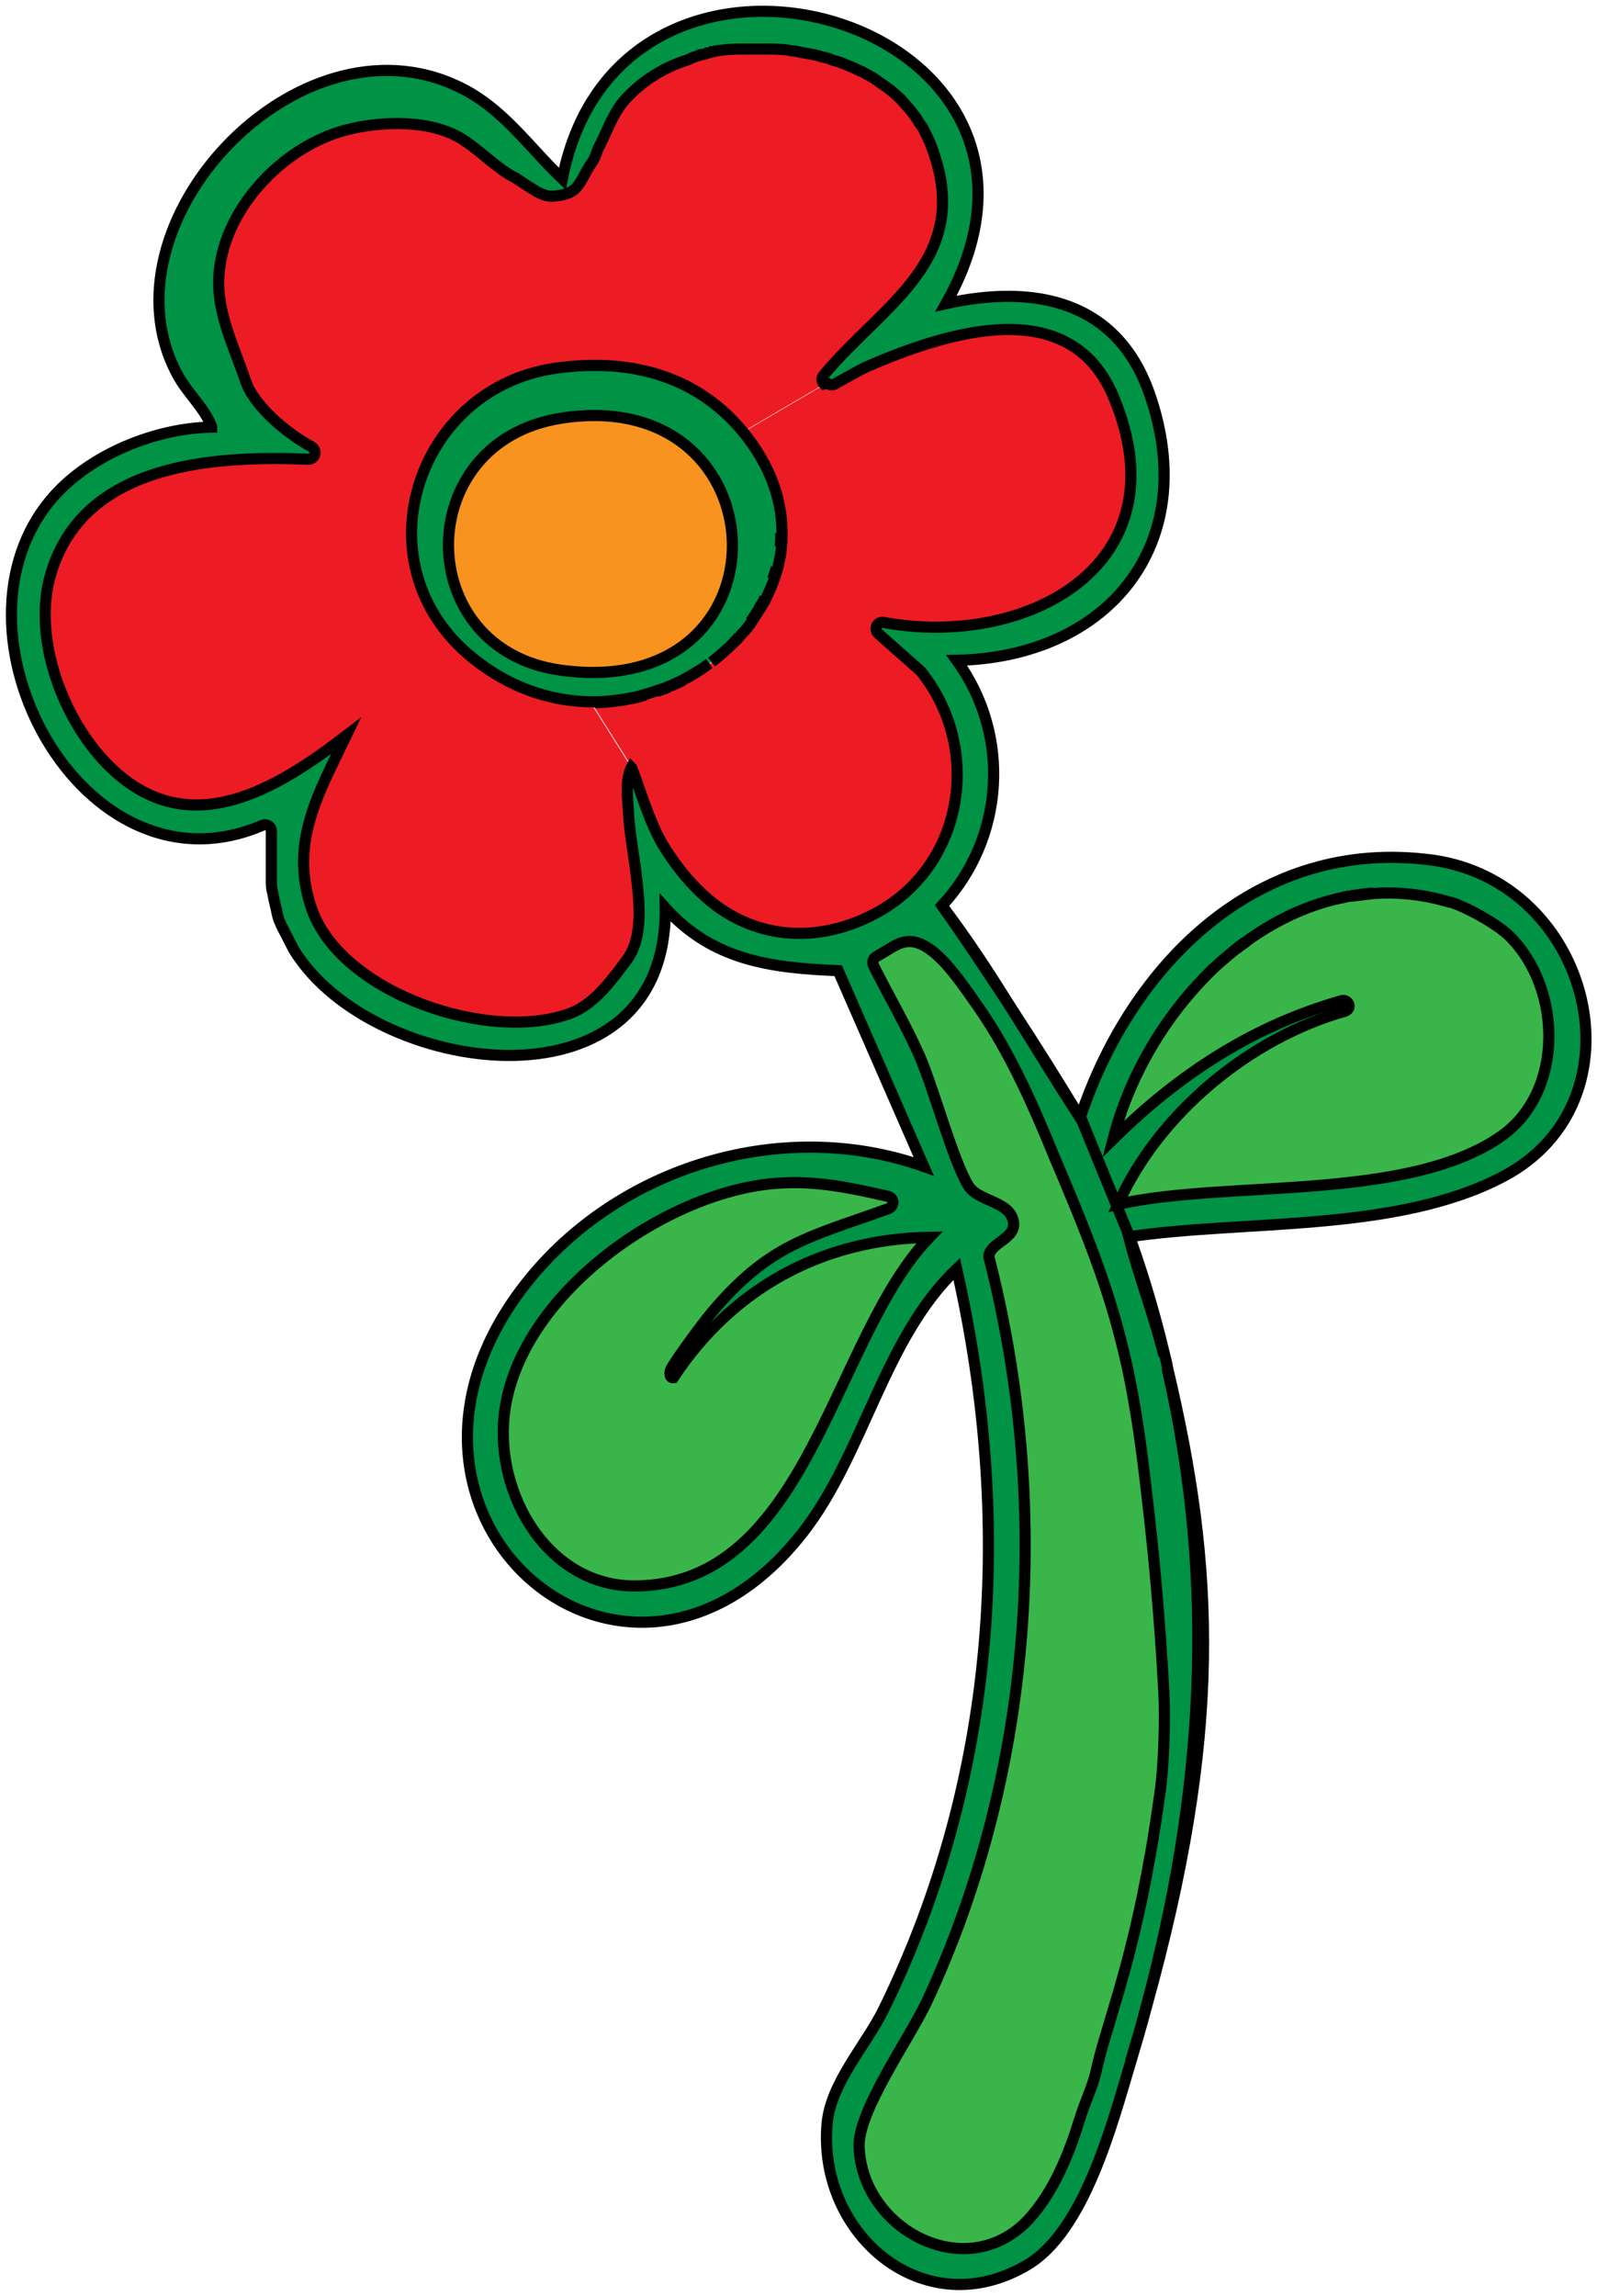 <?xml version="1.0" encoding="UTF-8"?>
<svg id="_Слой_2" data-name="Слой 2" xmlns="http://www.w3.org/2000/svg" viewBox="0 0 35.84 51.5">
  <defs>
    <style>
      .cls-1 {
        fill: #39b54a;
      }

      .cls-2 {
        fill: #009245;
      }

      .cls-3 {
        fill: none;
        stroke: #000;
        stroke-miterlimit: 10;
        stroke-width: .25px;
      }

      .cls-4 {
        fill: #f7931e;
      }

      .cls-5 {
        fill: #ed1c24;
      }
    </style>
  </defs>
  <g id="_Цветы" data-name="Цветы">
    <g>
      <g>
        <path class="cls-1" d="M33.89,21.01c1.18,1.18,1.23,3.5-.2,4.49-2.13,1.47-6.16.97-8.59,1.52.9-2.02,2.94-3.72,5.09-4.33.07-.01.1-.08.09-.15s-.09-.1-.15-.09c-2.01.56-3.67,1.65-5.14,3.11h0c.34-1.34,1.09-2.66,2.1-3.69.2-.21.43-.4.65-.58.07-.06.15-.12.23-.17.62-.45,1.31-.79,2.04-.96.09-.02.19-.04.28-.06,0,0,.02,0,.04,0,.16-.02.33-.04.5-.06.56-.04,1.14.02,1.73.2.37.11,1.07.5,1.34.77Z"/>
        <path class="cls-2" d="M32.14,19.3c3.58.49,4.81,5.41,1.59,7.1-2.4,1.26-5.78.96-8.4,1.35-.37-.89-.73-1.78-1.09-2.66,1.15-3.46,4-6.3,7.9-5.78ZM33.69,25.5c1.43-.99,1.38-3.32.2-4.49-.27-.27-.97-.66-1.34-.77-.59-.18-1.17-.24-1.73-.2-.17.01-.34.04-.5.06-.01,0-.03,0-.04,0-.1.01-.19.04-.28.06-.73.17-1.41.51-2.04.96-.07.05-.16.11-.23.17-.22.18-.45.37-.65.58-1.02,1.03-1.76,2.35-2.1,3.68h0c1.47-1.45,3.13-2.54,5.14-3.11.06-.01.13.02.15.09s-.02.13-.09.15c-2.15.61-4.19,2.31-5.09,4.33,2.43-.55,6.47-.05,8.59-1.52Z"/>
        <path class="cls-1" d="M30.32,20.09c.16-.02.33-.04.5-.06-.17.01-.34.04-.5.06Z"/>
        <path class="cls-1" d="M30.28,20.1c-.09.01-.19.04-.28.06.09-.02.18-.04.28-.06Z"/>
        <path class="cls-1" d="M27.97,21.12c-.08.05-.16.11-.23.17.07-.06.16-.12.23-.17Z"/>
        <path class="cls-2" d="M26.19,30.68c1.08,4.54,1.23,8.23-.48,14.37,1.29-4.78,1.61-9.48.48-14.37Z"/>
        <path class="cls-2" d="M26.19,30.68c1.13,4.9.81,9.6-.48,14.37-.1.4-.22.79-.34,1.19-.42,1.4-1.03,3.81-2.33,4.57-2.31,1.36-4.7-.67-4.49-3.16.08-.93.88-1.77,1.28-2.59,2.54-5.19,2.9-10.98,1.63-16.59-1.64,1.56-2.08,4.16-3.46,5.92-3.96,5.04-10.26-.43-6.21-5.59,2.07-2.63,5.76-3.75,8.93-2.63,0,0,0,0,0,0l-1.92-4.39c-1.51-.05-2.83-.23-3.88-1.41.05,4.62-6.31,3.83-8.21,1.13-.11-.16-.19-.32-.28-.49-.05-.1-.11-.19-.15-.3-.04-.1-.07-.21-.09-.31-.03-.12-.06-.25-.08-.37-.02-.09-.03-.18-.03-.28,0-.2,0-.4,0-.61v-.49c0-.1-.1-.17-.2-.13-4.03,1.73-7.31-4.38-4.7-7.36.84-.96,2.29-1.55,3.56-1.57,0,0,.01,0,0-.01-.17-.44-.55-.75-.78-1.19C2.19,5.03,6.67.22,10.29,1.93c.98.46,1.58,1.35,2.34,2.08h0c1.31-6.74,12.19-3.56,8.6,2.78h0c1.99-.43,3.84-.06,4.57,2.04,1.18,3.36-.94,5.89-4.33,5.97h0c1.24,1.69,1.07,4-.33,5.5t0,0c.53.76,1.06,1.55,1.6,2.37.51.81,1,1.62,1.51,2.4.36.88.73,1.77,1.09,2.66.23.89.57,1.77.79,2.66.02.09.04.18.06.27ZM26.05,40.06c.07-.58.1-1.53.07-2.11-.07-1.5-.21-3.01-.39-4.51-.13-1.15-.29-2.31-.58-3.42-.36-1.39-.91-2.72-1.47-4.05-.49-1.17-.99-2.35-1.72-3.4-.3-.43-.79-1.19-1.28-1.41-.4-.18-.62.06-1.02.28-.07.04-.09.12-.06.19.34.67.73,1.34,1.04,2.04.34.77.74,2.32,1.09,2.9.22.37.91.34,1.01.79.09.4-.52.48-.55.8,1.41,5.49,1.02,11.5-1.37,16.67-.4.85-1.57,2.48-1.54,3.3.07,1.87,2.43,3.11,3.81,1.62.58-.63.9-1.46,1.15-2.27.1-.36.28-.69.36-1.05.1-.46.25-.91.38-1.36.35-1.14.63-2.3.83-3.47.09-.52.17-1.04.24-1.56ZM19.84,13.95c3.2.59,6.74-1.29,5.16-5.06-.99-2.35-3.76-1.44-5.55-.67-.1.05-.43.23-.72.39-.07.04-.13.01-.17-.03-.05-.04-.07-.13-.01-.19,1.32-1.59,3.35-2.57,2.45-5.06,0-.02-.01-.04-.02-.06-.03-.08-.06-.16-.1-.23s-.07-.14-.11-.22c-.04-.07-.08-.13-.13-.19-.04-.07-.1-.13-.14-.19l-.16-.18c-.05-.05-.1-.1-.16-.16s-.12-.1-.18-.15-.12-.09-.19-.13c-.06-.04-.13-.08-.19-.13l-.2-.11c-.07-.03-.14-.07-.22-.1-.07-.03-.14-.06-.22-.09s-.15-.05-.22-.07c-.07-.03-.15-.05-.23-.07-.07-.02-.15-.04-.23-.06-.07-.01-.16-.03-.23-.04-.08-.01-.16-.03-.24-.04-.08-.01-.16-.02-.24-.03-.08,0-.16-.01-.25-.01-.07,0-.16,0-.24,0-.07,0-.16,0-.24,0-.07,0-.16,0-.23,0-.08,0-.16,0-.23.01-.08,0-.16.01-.25.03h0s-.03,0-.04.01c-.02,0-.04.01-.07.01-.03.01-.06.02-.1.03-.03.01-.06.02-.1.03-.01,0-.03,0-.05.01,0,0-.17.05-.22.08-.03.01-.06.02-.09.04-.5.16-.97.44-1.33.83-.27.27-.4.62-.56.96-.04.09-.1.18-.13.28s-.07.18-.13.26c-.11.16-.18.35-.31.51-.13.16-.36.19-.55.21-.22,0-.41-.14-.59-.25-.11-.07-.21-.15-.32-.2-.13-.07-.26-.17-.38-.26-.24-.19-.46-.39-.71-.55-.71-.46-1.86-.43-2.65-.22-1.43.37-2.78,1.8-2.84,3.32-.03.75.29,1.44.54,2.13.04.11.08.22.13.34.28.53.9,1.03,1.41,1.31.13.07.07.28-.07.28-2.22-.09-5.03.13-5.77,2.54-.44,1.45.28,3.37,1.35,4.39,1.75,1.66,3.69.47,5.27-.73-.61,1.29-1.28,2.4-.78,3.87.65,1.93,4.06,3.05,5.85,2.34.52-.21.91-.76,1.24-1.2.39-.55.25-1.43.18-2.04-.06-.44-.13-.88-.16-1.32-.01-.27-.06-.7.07-.94,0,0,0,.01.01.02.22.57.37,1.15.68,1.69.31.53.71,1.02,1.21,1.39,1.06.79,2.37.8,3.53.2,2.03-1.05,2.47-3.72,1.06-5.46l-.95-.84c-.11-.1-.02-.28.12-.25ZM19.93,27.11c.14-.04.13-.25-.01-.28-.84-.19-1.62-.36-2.5-.29-2.56.19-5.97,2.64-6.12,5.39-.1,1.74,1.07,3.65,2.94,3.64,3.91,0,4.44-5.57,6.62-7.82-2.42.04-4.43,1.15-5.75,3.15-.09.01-.08-.13-.06-.18.07-.18.74-1.08.91-1.27,1.3-1.56,2.19-1.69,3.97-2.34h0Z"/>
        <path class="cls-1" d="M26.13,37.94c.03.58,0,1.53-.07,2.11-.07.52-.15,1.04-.24,1.56-.2,1.17-.48,2.33-.83,3.47-.13.45-.28.9-.38,1.36-.08.36-.25.69-.36,1.05-.25.81-.58,1.64-1.15,2.27-1.38,1.49-3.74.25-3.81-1.62-.03-.82,1.15-2.45,1.54-3.3,2.39-5.16,2.78-11.18,1.37-16.67.03-.32.64-.4.55-.8-.1-.45-.79-.43-1.01-.79-.35-.58-.76-2.13-1.09-2.9-.31-.7-.7-1.36-1.04-2.04-.03-.07,0-.16.06-.19.4-.22.61-.46,1.02-.28.49.22.98.99,1.28,1.41.73,1.05,1.24,2.23,1.72,3.4.56,1.32,1.12,2.66,1.47,4.05.29,1.12.45,2.27.58,3.42.18,1.5.31,3,.39,4.51Z"/>
        <path class="cls-2" d="M25.37,46.24c.12-.4.23-.79.34-1.19-.1.38-.22.78-.34,1.19Z"/>
        <path class="cls-5" d="M25,8.89c1.58,3.77-1.95,5.65-5.16,5.06-.14-.03-.23.15-.12.25l.95.84c1.41,1.74.97,4.42-1.06,5.46-1.15.6-2.46.59-3.53-.2-.49-.37-.89-.86-1.21-1.39-.31-.55-.46-1.12-.68-1.69,0,0,0-.01-.01-.02l-.9-1.43h.06c.12,0,.24,0,.35-.02.14-.01.28-.03.41-.06.13-.02.25-.05.37-.09.08-.02.16-.05.25-.08s.19-.07.28-.1c0,0,.02,0,.03-.01.1-.04.19-.09.28-.13,0,0,.02-.01.03-.02.1-.04.19-.1.28-.16.1-.05.19-.12.28-.19.19-.13.36-.29.52-.46.04-.04.09-.09.13-.14.1-.1.19-.22.27-.34.09-.11.16-.23.23-.36.04-.07.07-.13.1-.19.07-.13.12-.25.16-.39.03-.09.06-.17.08-.26.04-.16.07-.31.08-.47,0-.1.01-.2.01-.3,0-.74-.26-1.52-.88-2.26l1.91-1.12s.1.07.17.03c.29-.16.61-.34.72-.39,1.8-.78,4.57-1.68,5.55.67Z"/>
        <path class="cls-2" d="M22.74,22.67c-.54-.82-1.07-1.62-1.6-2.37.58.76,1.1,1.56,1.6,2.37Z"/>
        <path class="cls-5" d="M20.98,3.34c.9,2.49-1.13,3.47-2.45,5.06-.05.06-.04.14.01.19l-1.91,1.12c-1.07-1.29-2.58-1.65-4.21-1.42-3.08.44-4.38,4.3-1.98,6.39.88.76,1.87,1.09,2.82,1.09l.9,1.43c-.13.24-.09.67-.07.94.02.45.1.88.16,1.32.07.61.21,1.5-.18,2.04-.32.43-.72.99-1.24,1.2-1.79.71-5.19-.41-5.85-2.34-.5-1.47.16-2.58.78-3.87-1.58,1.21-3.52,2.4-5.27.73-1.08-1.03-1.8-2.94-1.35-4.39.74-2.42,3.56-2.63,5.77-2.54.15,0,.21-.2.07-.28-.51-.28-1.13-.78-1.41-1.31-.05-.11-.09-.22-.13-.34-.25-.7-.57-1.38-.54-2.13.06-1.51,1.41-2.94,2.84-3.32.79-.21,1.94-.25,2.65.22.25.16.47.36.71.55.12.09.25.19.38.26.11.05.21.13.32.2.18.11.37.26.59.25.19-.01.42-.05.55-.21.13-.16.19-.34.31-.51.06-.08.1-.16.13-.26s.09-.19.13-.28c.16-.34.29-.69.56-.96.37-.39.83-.67,1.33-.83.03-.01.06-.02.09-.04.05-.03.22-.07.22-.08.02,0,.04,0,.05-.01.04,0,.07-.01.1-.03.04,0,.07-.01.1-.03.03,0,.05,0,.07-.01.01,0,.03,0,.04-.01h0c.08-.01.16-.02.25-.03.07,0,.15-.01.23-.01.07,0,.16,0,.23,0,.08,0,.16,0,.24,0,.08,0,.16,0,.24,0,.08,0,.16,0,.25.01.07,0,.16.01.24.03.07,0,.16.02.24.04.07.01.16.03.23.04.08.01.16.04.23.06.08.01.16.04.23.07.07.02.15.04.22.07s.15.06.22.09c.07.03.14.07.22.1l.2.11c.07.04.13.08.19.13.07.04.13.09.19.13s.12.1.18.15.11.1.16.16l.16.18c.04.06.1.12.14.19.04.06.08.13.13.19.04.07.07.14.11.22s.07.15.1.23c0,.01.01.04.02.06Z"/>
        <path class="cls-1" d="M19.91,26.83c.15.03.16.23.01.28h0c-1.77.64-2.66.78-3.97,2.34-.16.19-.83,1.09-.91,1.27-.02.05-.03.19.06.18,1.32-2,3.33-3.11,5.75-3.15-2.18,2.25-2.71,7.81-6.62,7.82-1.87,0-3.04-1.9-2.94-3.64.15-2.75,3.56-5.2,6.12-5.39.88-.07,1.66.1,2.5.29Z"/>
        <path class="cls-2" d="M16.64,9.7c.61.74.88,1.52.88,2.26,0,.1,0,.2-.01.3-.01.16-.04.31-.08.47-.02.09-.05.18-.08.26-.04.13-.1.26-.16.39-.03.07-.06.13-.1.19-.07.12-.15.24-.23.36-.07.12-.16.23-.27.34-.04.05-.08.1-.13.14-.16.16-.34.32-.52.46-.1.07-.19.14-.28.19-.09.06-.19.11-.28.16,0,0-.02.01-.03.02-.09.04-.19.09-.28.13,0,0-.02,0-.03.01-.09.04-.18.07-.28.1-.09.03-.17.06-.25.08-.13.04-.25.07-.37.09-.13.03-.27.04-.41.06-.11.01-.23.02-.35.02h-.06c-.95,0-1.94-.33-2.82-1.09-2.4-2.1-1.1-5.95,1.98-6.39,1.62-.23,3.14.13,4.21,1.42ZM12.58,15.03c5.26.73,5.02-6.44.01-5.65-3.38.53-3.35,5.19-.01,5.65Z"/>
        <path class="cls-5" d="M17.5,12.26c0-.1.01-.2.01-.3,0,.1,0,.2-.01.3Z"/>
        <path class="cls-5" d="M17.34,13c.03-.08.06-.17.08-.26-.02.09-.05.17-.08.26Z"/>
        <path class="cls-5" d="M17.08,13.58c.04-.07.07-.13.1-.19-.02.07-.06.13-.1.19Z"/>
        <path class="cls-5" d="M17.08,13.58c-.07.13-.14.25-.23.36.08-.12.16-.24.23-.36Z"/>
        <path class="cls-5" d="M16.45,14.42s.08-.09.13-.14c-.04.05-.08.1-.13.14Z"/>
        <path class="cls-5" d="M15.36,15.23c.1-.05.19-.1.28-.16-.1.06-.19.12-.28.16Z"/>
        <path class="cls-5" d="M15.04,15.39c.1-.04.19-.09.28-.13-.09.04-.19.09-.28.13Z"/>
        <path class="cls-5" d="M14.73,15.51c.1-.03.19-.07.28-.1-.09.04-.19.07-.28.1Z"/>
        <path class="cls-5" d="M14.11,15.68c.12-.02.25-.05.37-.09-.12.04-.25.07-.37.09Z"/>
        <path class="cls-5" d="M13.69,15.74c.14-.01.28-.03.41-.06-.13.03-.27.04-.41.06Z"/>
        <path class="cls-4" d="M12.59,9.37c5-.79,5.25,6.38-.01,5.65-3.34-.46-3.36-5.12.01-5.65Z"/>
        <path class="cls-5" d="M13.34,15.77c.12,0,.24,0,.35-.02-.11.01-.23.02-.35.02Z"/>
      </g>
      <g>
        <path class="cls-3" d="M21.13,20.3c.58.76,1.1,1.56,1.6,2.37.51.81,1,1.62,1.51,2.4,1.15-3.46,4-6.3,7.9-5.78,3.58.49,4.81,5.41,1.59,7.1-2.4,1.26-5.78.96-8.4,1.35.23.89.57,1.77.79,2.66"/>
        <path class="cls-3" d="M26.19,30.68c1.13,4.9.81,9.6-.48,14.37-.1.4-.22.79-.34,1.19"/>
        <path class="cls-3" d="M27.97,21.12c-.07.05-.16.11-.23.17"/>
        <path class="cls-3" d="M30.28,20.1c-.1.01-.19.04-.28.06"/>
        <path class="cls-3" d="M30.82,20.03c-.17.01-.34.04-.5.06"/>
        <path class="cls-3" d="M27.08,21.87c-1.02,1.03-1.76,2.35-2.1,3.68h0c1.47-1.45,3.13-2.54,5.14-3.11.06-.01.13.02.15.09s-.02.13-.09.15c-2.15.61-4.19,2.31-5.09,4.33,2.43-.55,6.47-.05,8.59-1.52,1.43-.99,1.38-3.32.2-4.49-.27-.27-.97-.66-1.34-.77"/>
        <path class="cls-3" d="M14.48,15.59c-.13.04-.25.07-.37.09-.13.03-.27.04-.41.06-.11.01-.23.02-.35.02"/>
        <path class="cls-3" d="M15.01,15.41c-.09.04-.19.07-.28.1"/>
        <path class="cls-3" d="M15.33,15.26c-.09.04-.19.09-.28.13"/>
        <path class="cls-3" d="M15.64,15.07c-.1.06-.19.12-.28.16"/>
        <path class="cls-3" d="M16.58,14.28c-.04.05-.08.1-.13.14"/>
        <path class="cls-3" d="M17.17,13.39c-.02.07-.06.13-.1.19-.07.13-.14.25-.23.36"/>
        <path class="cls-3" d="M17.42,12.73c-.02.09-.05.18-.08.26"/>
        <path class="cls-3" d="M17.52,11.96c0,.1,0,.2-.01.3"/>
        <path class="cls-3" d="M15.92,14.88c-.1.07-.19.14-.28.19-.09.06-.19.11-.28.16,0,0-.02.01-.03.02-.09.04-.19.09-.28.13,0,0-.02,0-.03.01-.09.04-.18.07-.28.1-.09.03-.17.06-.25.08-.12.04-.25.07-.37.09-.13.03-.27.04-.41.06-.11.01-.23.02-.35.02h-.06c-.95,0-1.94-.33-2.82-1.09-2.4-2.1-1.1-5.95,1.98-6.39,1.62-.23,3.14.13,4.21,1.42.61.74.88,1.52.88,2.26,0,.1,0,.2-.01.3-.01.16-.04.31-.08.47-.02.09-.05.17-.08.26-.04.13-.1.26-.16.39-.03.07-.06.13-.1.19-.07.12-.15.24-.23.36-.07.12-.16.23-.27.34-.04.05-.08.1-.13.14-.16.16-.34.32-.52.46"/>
        <path class="cls-3" d="M12.58,15.03c5.26.73,5.02-6.44.01-5.65-3.38.53-3.35,5.19-.01,5.65Z"/>
        <path class="cls-3" d="M24.25,25.08c-.48-.79-.98-1.59-1.51-2.4-.54-.82-1.07-1.62-1.6-2.37t0,0c1.4-1.5,1.56-3.81.33-5.5h0c3.39-.07,5.5-2.6,4.33-5.97-.73-2.1-2.58-2.47-4.57-2.03h0C24.81.46,13.93-2.73,12.62,4.01h0c-.76-.72-1.35-1.61-2.34-2.07C6.67.22,2.19,5.03,3.97,8.38c.23.44.61.75.78,1.19,0,0,0,.01,0,.01-1.26.02-2.72.61-3.56,1.57-2.61,2.98.67,9.09,4.7,7.36.1-.04.2.03.2.13v.49c0,.21,0,.41,0,.61,0,.1,0,.19.03.28.02.12.05.25.08.37.02.1.04.21.09.31.04.1.1.2.15.3.08.16.16.33.28.49,1.9,2.7,8.26,3.49,8.21-1.13,1.06,1.18,2.37,1.35,3.88,1.41l1.92,4.39s0,0,0,0c-3.17-1.12-6.86,0-8.93,2.63-4.06,5.16,2.25,10.64,6.21,5.59,1.38-1.76,1.82-4.36,3.46-5.92,1.27,5.61.91,11.4-1.63,16.59-.4.82-1.2,1.66-1.28,2.59-.21,2.49,2.19,4.52,4.49,3.16,1.29-.76,1.91-3.17,2.33-4.57.12-.41.24-.81.34-1.19,1.71-6.15,1.56-9.83.48-14.37-.01-.09-.04-.18-.06-.27-.28-1.18-.59-2.11-.79-2.66-.37-.89-.73-1.78-1.09-2.66Z"/>
        <path class="cls-3" d="M18.55,8.59s.1.07.17.03c.29-.16.61-.34.72-.39,1.8-.78,4.57-1.68,5.55.67,1.58,3.77-1.95,5.65-5.16,5.06-.14-.03-.23.15-.12.25l.95.84c1.41,1.74.97,4.42-1.06,5.46-1.15.6-2.46.59-3.53-.2-.49-.37-.89-.86-1.21-1.39-.31-.55-.46-1.12-.68-1.69,0,0,0-.01-.01-.02-.13.24-.09.67-.07.94.02.45.1.88.16,1.32.07.61.21,1.5-.18,2.04-.32.43-.72.99-1.24,1.2-1.79.71-5.19-.41-5.85-2.34-.5-1.47.16-2.58.78-3.87-1.58,1.21-3.52,2.4-5.27.73-1.08-1.03-1.8-2.94-1.35-4.39.74-2.42,3.56-2.63,5.77-2.54.15,0,.21-.2.07-.28-.51-.28-1.13-.78-1.41-1.31-.05-.11-.09-.22-.13-.34-.25-.7-.57-1.38-.54-2.13.06-1.51,1.41-2.94,2.84-3.32.79-.21,1.94-.25,2.65.22.25.16.47.36.71.55.12.09.25.19.38.26.11.05.21.13.32.2.18.11.37.26.59.25.19-.01.42-.05.55-.21.13-.16.19-.34.31-.51.06-.08.1-.16.13-.26s.09-.19.13-.28c.16-.34.29-.69.56-.96.37-.39.83-.67,1.33-.83.03-.01.06-.02.09-.04.05-.03.22-.07.22-.08.02,0,.04,0,.05-.01.04,0,.07-.01.1-.03.04,0,.07-.01.1-.03.03,0,.05,0,.07-.01.01,0,.03,0,.04-.01h0c.08-.01.16-.02.25-.03.07,0,.15-.01.23-.01.07,0,.16,0,.23,0,.08,0,.16,0,.24,0,.08,0,.16,0,.24,0,.08,0,.16,0,.25.01.07,0,.16.01.24.03.07,0,.16.02.24.04.07.01.16.03.23.04.08.01.16.04.23.06.08.01.16.04.23.07.07.02.15.04.22.07s.15.06.22.09c.07.03.14.07.22.1l.2.11c.07.04.13.08.19.13.07.04.13.09.19.13s.12.1.18.15.11.1.16.16l.16.18c.04.06.1.12.14.19.04.06.08.13.13.19.04.07.07.14.11.22s.07.15.1.23c0,.01.01.04.02.06.9,2.49-1.13,3.47-2.45,5.06-.05.06-.04.14.01.19Z"/>
        <path class="cls-3" d="M19.93,27.11h0c-1.77.64-2.66.78-3.97,2.34-.16.19-.83,1.09-.91,1.27-.02.05-.03.19.06.18,1.32-2,3.33-3.11,5.75-3.15-2.18,2.25-2.71,7.81-6.62,7.82-1.87,0-3.04-1.9-2.94-3.64.15-2.75,3.56-5.2,6.12-5.39.88-.07,1.66.1,2.5.29.15.03.16.23.01.28Z"/>
        <path class="cls-3" d="M25.81,41.62c-.2,1.17-.48,2.33-.83,3.47-.13.45-.28.9-.38,1.36-.08.36-.25.69-.36,1.05-.25.81-.58,1.64-1.15,2.27-1.38,1.49-3.74.25-3.81-1.62-.03-.82,1.15-2.45,1.54-3.3,2.39-5.16,2.78-11.18,1.37-16.67.03-.32.64-.4.55-.8-.1-.45-.79-.43-1.01-.79-.35-.58-.76-2.13-1.09-2.9-.31-.7-.7-1.36-1.04-2.04-.03-.07,0-.16.06-.19.4-.22.61-.46,1.02-.28.49.22.98.99,1.28,1.41.73,1.05,1.24,2.23,1.72,3.4.56,1.32,1.12,2.66,1.47,4.05.29,1.12.45,2.27.58,3.42.18,1.5.31,3,.39,4.51.03.58,0,1.53-.07,2.11-.07.52-.15,1.04-.24,1.56Z"/>
        <path class="cls-3" d="M27.08,21.87c.2-.21.43-.4.65-.58.07-.06.15-.12.23-.17.62-.45,1.31-.79,2.04-.96.09-.02.19-.04.28-.06,0,0,.02,0,.04,0,.16-.02.33-.04.5-.06.56-.04,1.14.02,1.73.2"/>
      </g>
    </g>
  </g>
</svg>
